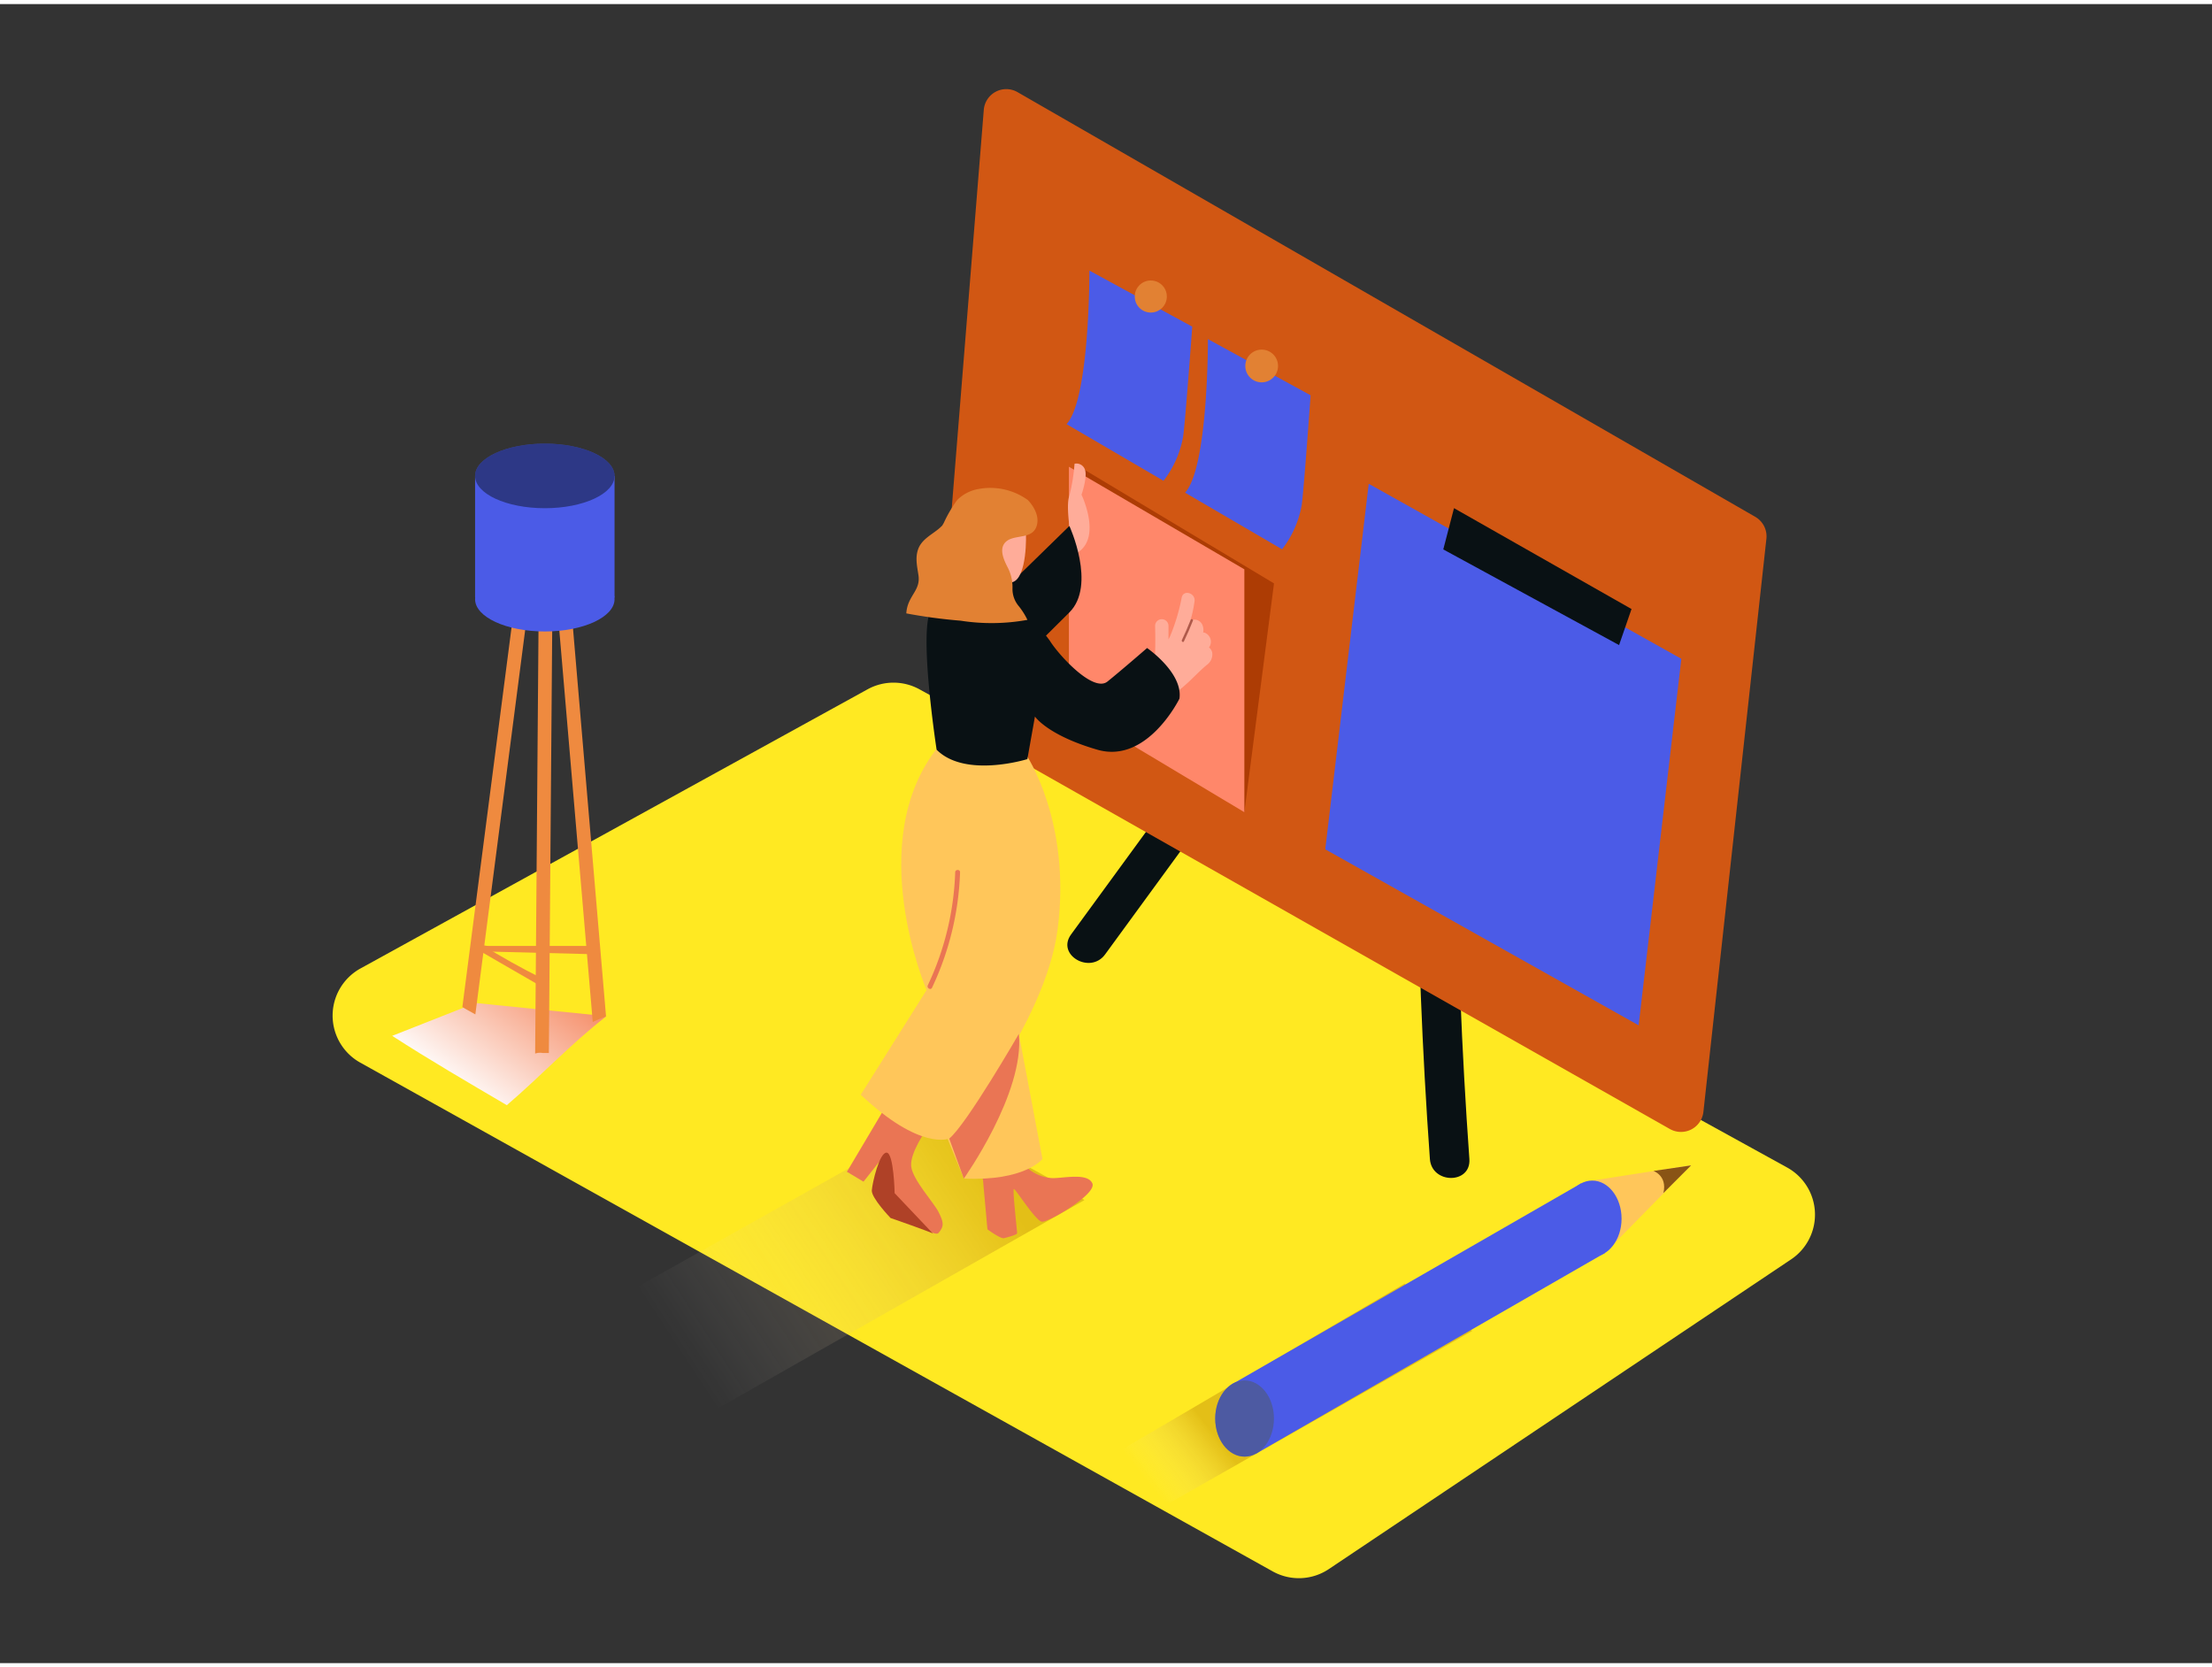 <svg xmlns="http://www.w3.org/2000/svg" xmlns:xlink="http://www.w3.org/1999/xlink" viewBox="0 0 400 300" width="406" height="306" class="illustration"><rect x="0" y="0" width="400" height="300" fill="#333333" stroke="none"/><defs><linearGradient id="linear-gradient" x1="209.6" y1="269.89" x2="221.42" y2="260.58" gradientUnits="userSpaceOnUse"><stop offset="0" stop-color="#fff" stop-opacity="0"></stop><stop offset="0.98" stop-color="#aa6800"></stop></linearGradient><linearGradient id="linear-gradient-2" x1="105.13" y1="164.36" x2="81.82" y2="196.35" gradientUnits="userSpaceOnUse"><stop offset="0" stop-color="#f15a24"></stop><stop offset="1" stop-color="#fff"></stop></linearGradient><linearGradient id="linear-gradient-3" x1="123.37" y1="244.61" x2="178.53" y2="208.45" xlink:href="#linear-gradient"></linearGradient></defs><title>0</title><g style="isolation: isolate;"><g id="Layer_2" data-name="Layer 2"><path d="M65.14,191.41l165,92a9.73,9.73,0,0,0,10.16-.42l83.59-56a9.73,9.73,0,0,0-.72-16.61L166.27,123.91a9.73,9.73,0,0,0-9.39,0l-91.7,50.48A9.73,9.73,0,0,0,65.14,191.41Z" fill="#ffe922"></path><path d="M254,231.37l-55.38,32.51,12.9,7.14,54.71-31.09C258.83,234.92,260.4,237.56,254,231.37Z" opacity="0.32" fill="url(#linear-gradient)"></path><polyline points="287.92 212.74 305.8 209.96 290.24 225.82" fill="#ffc65a"></polyline><ellipse cx="287.92" cy="219.63" rx="5.31" ry="6.89" fill="#4b5be7"></ellipse><polygon points="227.13 262.12 290.24 225.82 285.93 213.24 222.6 249.68 227.13 262.12" fill="#4b5be7"></polygon><ellipse cx="225.06" cy="255.77" rx="5.31" ry="6.89" fill="#4b5be7"></ellipse><ellipse cx="225.06" cy="255.77" rx="5.31" ry="6.89" fill="#505a63" opacity="0.52"></ellipse><path d="M305.8,210,299,211s2.53.85,1.8,4Z" fill="#895415"></path><path d="M91.65,199.11c6.5-5.58,11.23-10.79,18-16.09l-23.67-2.39-15.06,5.94C77.68,190.94,84.66,195,91.65,199.11Z" fill="url(#linear-gradient-2)" style="mix-blend-mode: multiply;"></path><path d="M88.29,170.31a3,3,0,0,1-1.23-.27l-.19,1.25,20,.51v-1.49Z" fill="#ef8a3f"></path><path d="M87.05,170.08l-.18,1.2,11.05,6.38v-1.55C94.2,174.31,90.61,172.23,87.05,170.08Z" fill="#ef8a3f"></path><path d="M98.21,83.78a3.19,3.19,0,0,1-1.92-.28L83.61,181.36c.77.47,1.57.89,2.35,1.33l12.83-99Z" fill="#ef8a3f"></path><path d="M101.13,83.67a6.38,6.38,0,0,1-1.39,0c-.37,0-.75,0-1.12.06l8.57,100.34a20.33,20.33,0,0,1,2-.85l.34-.17.06,0Z" fill="#ef8a3f"></path><path d="M99.74,83.67a11.51,11.51,0,0,0-1.53.11,3.81,3.81,0,0,1-.6,0l-.84,106h0a2.61,2.61,0,0,1,1.34-.11h.72l.42,0,.84-106Z" fill="#ef8a3f"></path><path d="M85.91,85.36v21.92s25.22.75,25.22,0V85.36" fill="#4b5be7"></path><ellipse cx="98.52" cy="85.32" rx="12.61" ry="5.84" fill="#4b5be7"></ellipse><ellipse cx="98.52" cy="85.32" rx="12.61" ry="5.84" fill="#091114" opacity="0.46"></ellipse><ellipse cx="98.52" cy="107.61" rx="12.61" ry="5.84" fill="#4b5be7"></ellipse><path d="M263.39,149.84c0-4.59-7.17-4.6-7.14,0q.21,29.55,2.32,59c.33,4.55,7.46,4.59,7.14,0Q263.6,179.39,263.39,149.84Z" fill="#091114"></path><path d="M219.08,133.46l-25.4,34.78c-2.71,3.71,3.48,7.28,6.16,3.6l25.4-34.78C228,133.35,221.76,129.79,219.08,133.46Z" fill="#091114"></path><path d="M317.41,92.72,184,15.92a4.08,4.08,0,0,0-6.1,3.21l-8.56,106.42a4.08,4.08,0,0,0,2.05,3.87l130.58,74a4.08,4.08,0,0,0,6.06-3.1L319.42,96.7A4.08,4.08,0,0,0,317.41,92.72Z" fill="#d15713"></path><polygon points="304.04 118.39 247.51 86.74 239.65 152.84 296.32 184.67 304.04 118.39" fill="#4b5be7"></polygon><path d="M197,48.19s.08,23.17-4.13,27.77L210.4,86.2a18.19,18.19,0,0,0,3.55-8c.38-2.61,1.65-19.87,1.65-19.87Z" fill="#4b5be7"></path><path d="M218.43,60.58s.08,23.17-4.13,27.77l17.54,10.24a18.19,18.19,0,0,0,3.55-8C235.77,88,237,70.74,237,70.74Z" fill="#4b5be7"></path><polygon points="262.93 91.15 260.99 98.61 292.78 115.91 295.03 109.39 262.93 91.15" fill="#091114"></polygon><circle cx="228.15" cy="65.44" r="2.96" fill="#e28133"></circle><polygon points="225.02 146.13 230.38 104.76 194.31 83.13 225.02 146.13" fill="#ad3c04"></polygon><polygon points="193.29 83.66 225.02 102.21 225.02 146.13 193.29 127.14 193.29 83.66" fill="#ff876a"></polygon><circle cx="208.1" cy="52.88" r="2.9" fill="#e28133"></circle><path d="M171.65,200.33l-71.13,39.91,26,15.56,69.58-39.53C186.72,209.88,179.8,208.2,171.65,200.33Z" opacity="0.32" fill="url(#linear-gradient-3)"></path><path d="M193.38,94.37s-.58-4,0-5.48a33.19,33.19,0,0,0,.93-5.77,1.61,1.61,0,0,1,1.86,1c.55,1.33-.6,4.6-.6,4.6s3.28,6.81,0,9.91S193.38,94.37,193.38,94.37Z" fill="#ffac99"></path><path d="M171.6,115.63l21.78-21.26s4.93,10.72,0,15.63l-20,19.88" fill="#091114"></path><path d="M167.53,203.53s-3,4.17-2.76,6.61,4.08,6.55,4.95,8.29,1.1,2.51,0,3.78S159.25,215.31,159,214s1.31-6.32,1.31-6.32l-4.16,5.26-3-1.79,6.43-10.83" fill="#ea7554"></path><path d="M168.72,222.34c-.25-.25-7.68-2.83-7.68-2.83s-3.49-3.63-3.39-5,1.38-6.88,2.68-6.82,1.45,7.33,1.45,7.33Z" fill="#af4127"></path><path d="M177.56,210.45l1,11.11s2.4,1.76,3,1.6,2.35-.61,2.37-.89-.85-7.85-.6-8,3.93,5.78,5.08,5.91,10-5,9.12-6.94-5.1-.93-7.2-.94a7.37,7.37,0,0,1-6.57-4.82" fill="#ea7554"></path><path d="M183.13,180.35l5.38,28.48s-3.11,4.06-14.21,3.55L166,192.18" fill="#ffc65a"></path><path d="M185.51,135.65s8.29,12.1,5.74,31.68c-2.26,17.36-19.6,37.81-19.6,37.81s-5.19,2.29-16-7.92l11.91-18.93s-11.61-26.89,2.1-44" fill="#ffc65a"></path><path d="M208.88,112.44a1.21,1.21,0,0,1,2.42,0c0,.81,0,1.63,0,2.44l.27-.53a34.92,34.92,0,0,0,2.11-7c.3-1.56,2.54-.86,2.33.64a24.28,24.28,0,0,1-.74,3.48l.24-.1a1.59,1.59,0,0,1,2,1.12,2.25,2.25,0,0,1,.06,1.15l.18,0a1.75,1.75,0,0,1,.88,2.7,1.61,1.61,0,0,1,.58.95,2.34,2.34,0,0,1-1,2.22c-.83.69-1.74,1.59-2.5,2.33-1,1-2.13,1.94-3.06,2.72s-2.47-1.79-2.49-2.65a1.11,1.11,0,0,1-1.45-1.13Q209,116.63,208.88,112.44Z" fill="#ffac99"></path><path d="M213.72,115q.86-1.79,1.58-3.63c.1-.26.53-.15.42.12q-.74,1.9-1.62,3.73C214,115.5,213.59,115.28,213.72,115Z" fill="#af594a"></path><path d="M184.25,108.95a39.85,39.85,0,0,1,5.6,6.18c1.56,2.53,7.84,9.45,10.42,7.37s7.16-6.06,7.16-6.06,6.53,4.49,5.85,9.16c0,0-5.8,11.85-14.84,9.23s-11.29-6-11.29-6l-1.37,7.7s-11.22,3.51-16.41-1.7c0,0-3.41-22.14-.9-25.44" fill="#091114"></path><path d="M185.5,95.54c.08.26.28,8.29-2.45,9s-7.37-1.14-8.58-3.69.52-10.65,4.82-11.12S184.73,93.2,185.5,95.54Z" fill="#ffac99"></path><path d="M182.19,97c-1.8,1.22-.66,3.53.1,5a7.7,7.7,0,0,1,.8,3.67,4.81,4.81,0,0,0,1.17,3.24,12.8,12.8,0,0,1,1.53,2.44,36.21,36.21,0,0,1-12.07.15,93.59,93.59,0,0,1-9.83-1.32,5.92,5.92,0,0,1,.47-2c.77-1.77,2-2.72,1.74-4.8-.23-1.61-.64-3.19-.08-4.78s2-2.4,3.29-3.37a8.43,8.43,0,0,0,1.08-.94l.28-.48a23.43,23.43,0,0,1,2.42-4.13,7.13,7.13,0,0,1,3.89-2,11.58,11.58,0,0,1,8.88,2s2.34,2.25,1.61,4.66S183.8,95.93,182.19,97Z" fill="#e28133"></path><path d="M184.24,186.22s-9.49,16.43-12.59,18.93l2.64,7.23S185.32,196.9,184.24,186.22Z" fill="#ea7554"></path><path d="M167.78,177.42A51.74,51.74,0,0,0,172.73,157c0-.56.9-.57.88,0a52.85,52.85,0,0,1-5.07,20.87C168.3,178.37,167.54,177.93,167.78,177.42Z" fill="#ea7554"></path></g></g></svg>